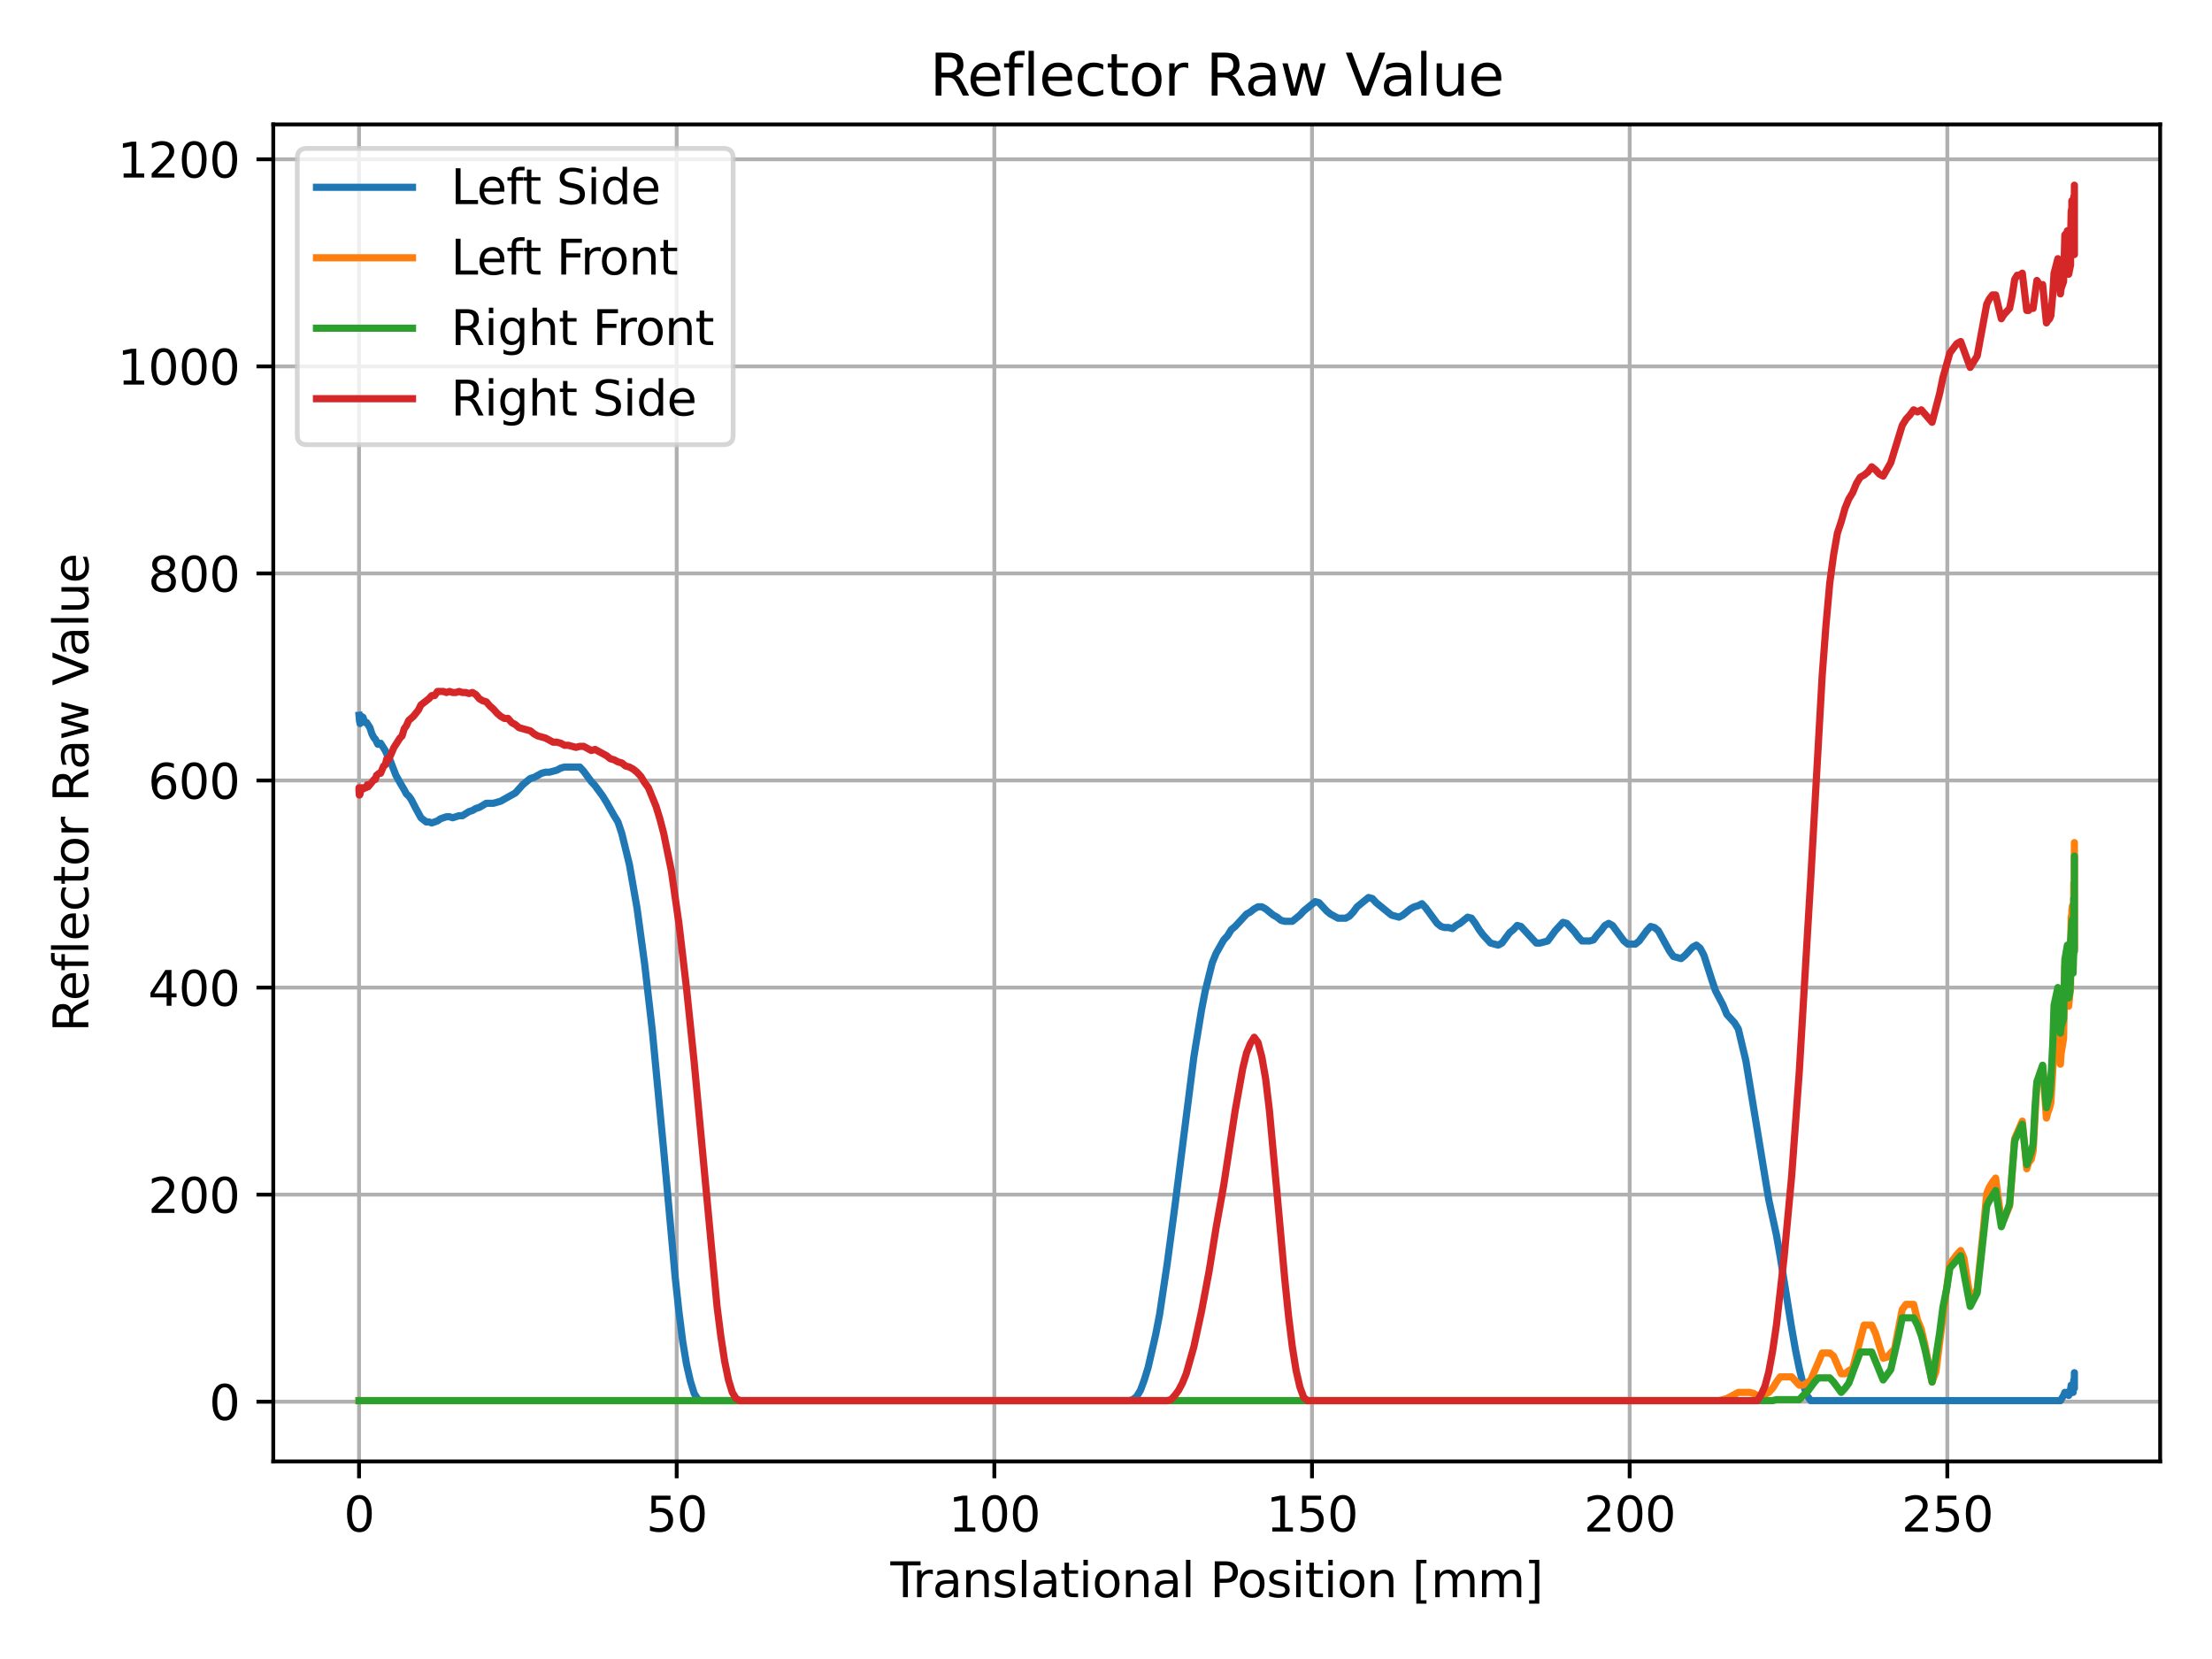 <?xml version="1.0" encoding="utf-8" standalone="no"?>
<!DOCTYPE svg PUBLIC "-//W3C//DTD SVG 1.1//EN"
  "http://www.w3.org/Graphics/SVG/1.1/DTD/svg11.dtd">
<svg xmlns:xlink="http://www.w3.org/1999/xlink" width="460.8pt" height="345.6pt" viewBox="0 0 460.8 345.6" xmlns="http://www.w3.org/2000/svg" version="1.1">
 <defs>
  <style type="text/css">*{stroke-linejoin: round; stroke-linecap: butt}</style>
 </defs>
 <g id="figure_1">
  <g id="patch_1">
   <path d="M 0 345.6 
L 460.8 345.6 
L 460.8 0 
L 0 0 
z
" style="fill: #ffffff"/>
  </g>
  <g id="axes_1">
   <g id="patch_2">
    <path d="M 56.928 304.444 
L 450 304.444 
L 450 25.918 
L 56.928 25.918 
z
" style="fill: #ffffff"/>
   </g>
   <g id="matplotlib.axis_1">
    <g id="xtick_1">
     <g id="line2d_1">
      <path d="M 74.795 304.444 
L 74.795 25.918 
" clip-path="url(#pb7057678b3)" style="fill: none; stroke: #b0b0b0; stroke-width: 0.8; stroke-linecap: square"/>
     </g>
     <g id="line2d_2">
      <defs>
       <path id="m4208f9efbf" d="M 0 0 
L 0 3.5 
" style="stroke: #000000; stroke-width: 0.8"/>
      </defs>
      <g>
       <use xlink:href="#m4208f9efbf" x="74.795" y="304.444" style="stroke: #000000; stroke-width: 0.8"/>
      </g>
     </g>
     <g id="text_1">
      <!-- 0 -->
      <g transform="translate(71.614 319.042)scale(0.1 -0.1)">
       <defs>
        <path id="DejaVuSans-30" d="M 2034 4250 
Q 1547 4250 1301 3770 
Q 1056 3291 1056 2328 
Q 1056 1369 1301 889 
Q 1547 409 2034 409 
Q 2525 409 2770 889 
Q 3016 1369 3016 2328 
Q 3016 3291 2770 3770 
Q 2525 4250 2034 4250 
z
M 2034 4750 
Q 2819 4750 3233 4129 
Q 3647 3509 3647 2328 
Q 3647 1150 3233 529 
Q 2819 -91 2034 -91 
Q 1250 -91 836 529 
Q 422 1150 422 2328 
Q 422 3509 836 4129 
Q 1250 4750 2034 4750 
z
" transform="scale(0.016)"/>
       </defs>
       <use xlink:href="#DejaVuSans-30"/>
      </g>
     </g>
    </g>
    <g id="xtick_2">
     <g id="line2d_3">
      <path d="M 140.969 304.444 
L 140.969 25.918 
" clip-path="url(#pb7057678b3)" style="fill: none; stroke: #b0b0b0; stroke-width: 0.8; stroke-linecap: square"/>
     </g>
     <g id="line2d_4">
      <g>
       <use xlink:href="#m4208f9efbf" x="140.969" y="304.444" style="stroke: #000000; stroke-width: 0.8"/>
      </g>
     </g>
     <g id="text_2">
      <!-- 50 -->
      <g transform="translate(134.606 319.042)scale(0.1 -0.1)">
       <defs>
        <path id="DejaVuSans-35" d="M 691 4666 
L 3169 4666 
L 3169 4134 
L 1269 4134 
L 1269 2991 
Q 1406 3038 1543 3061 
Q 1681 3084 1819 3084 
Q 2600 3084 3056 2656 
Q 3513 2228 3513 1497 
Q 3513 744 3044 326 
Q 2575 -91 1722 -91 
Q 1428 -91 1123 -41 
Q 819 9 494 109 
L 494 744 
Q 775 591 1075 516 
Q 1375 441 1709 441 
Q 2250 441 2565 725 
Q 2881 1009 2881 1497 
Q 2881 1984 2565 2268 
Q 2250 2553 1709 2553 
Q 1456 2553 1204 2497 
Q 953 2441 691 2322 
L 691 4666 
z
" transform="scale(0.016)"/>
       </defs>
       <use xlink:href="#DejaVuSans-35"/>
       <use xlink:href="#DejaVuSans-30" x="63.623"/>
      </g>
     </g>
    </g>
    <g id="xtick_3">
     <g id="line2d_5">
      <path d="M 207.142 304.444 
L 207.142 25.918 
" clip-path="url(#pb7057678b3)" style="fill: none; stroke: #b0b0b0; stroke-width: 0.8; stroke-linecap: square"/>
     </g>
     <g id="line2d_6">
      <g>
       <use xlink:href="#m4208f9efbf" x="207.142" y="304.444" style="stroke: #000000; stroke-width: 0.8"/>
      </g>
     </g>
     <g id="text_3">
      <!-- 100 -->
      <g transform="translate(197.599 319.042)scale(0.1 -0.1)">
       <defs>
        <path id="DejaVuSans-31" d="M 794 531 
L 1825 531 
L 1825 4091 
L 703 3866 
L 703 4441 
L 1819 4666 
L 2450 4666 
L 2450 531 
L 3481 531 
L 3481 0 
L 794 0 
L 794 531 
z
" transform="scale(0.016)"/>
       </defs>
       <use xlink:href="#DejaVuSans-31"/>
       <use xlink:href="#DejaVuSans-30" x="63.623"/>
       <use xlink:href="#DejaVuSans-30" x="127.246"/>
      </g>
     </g>
    </g>
    <g id="xtick_4">
     <g id="line2d_7">
      <path d="M 273.316 304.444 
L 273.316 25.918 
" clip-path="url(#pb7057678b3)" style="fill: none; stroke: #b0b0b0; stroke-width: 0.8; stroke-linecap: square"/>
     </g>
     <g id="line2d_8">
      <g>
       <use xlink:href="#m4208f9efbf" x="273.316" y="304.444" style="stroke: #000000; stroke-width: 0.8"/>
      </g>
     </g>
     <g id="text_4">
      <!-- 150 -->
      <g transform="translate(263.772 319.042)scale(0.1 -0.1)">
       <use xlink:href="#DejaVuSans-31"/>
       <use xlink:href="#DejaVuSans-35" x="63.623"/>
       <use xlink:href="#DejaVuSans-30" x="127.246"/>
      </g>
     </g>
    </g>
    <g id="xtick_5">
     <g id="line2d_9">
      <path d="M 339.49 304.444 
L 339.49 25.918 
" clip-path="url(#pb7057678b3)" style="fill: none; stroke: #b0b0b0; stroke-width: 0.8; stroke-linecap: square"/>
     </g>
     <g id="line2d_10">
      <g>
       <use xlink:href="#m4208f9efbf" x="339.49" y="304.444" style="stroke: #000000; stroke-width: 0.8"/>
      </g>
     </g>
     <g id="text_5">
      <!-- 200 -->
      <g transform="translate(329.946 319.042)scale(0.1 -0.1)">
       <defs>
        <path id="DejaVuSans-32" d="M 1228 531 
L 3431 531 
L 3431 0 
L 469 0 
L 469 531 
Q 828 903 1448 1529 
Q 2069 2156 2228 2338 
Q 2531 2678 2651 2914 
Q 2772 3150 2772 3378 
Q 2772 3750 2511 3984 
Q 2250 4219 1831 4219 
Q 1534 4219 1204 4116 
Q 875 4013 500 3803 
L 500 4441 
Q 881 4594 1212 4672 
Q 1544 4750 1819 4750 
Q 2544 4750 2975 4387 
Q 3406 4025 3406 3419 
Q 3406 3131 3298 2873 
Q 3191 2616 2906 2266 
Q 2828 2175 2409 1742 
Q 1991 1309 1228 531 
z
" transform="scale(0.016)"/>
       </defs>
       <use xlink:href="#DejaVuSans-32"/>
       <use xlink:href="#DejaVuSans-30" x="63.623"/>
       <use xlink:href="#DejaVuSans-30" x="127.246"/>
      </g>
     </g>
    </g>
    <g id="xtick_6">
     <g id="line2d_11">
      <path d="M 405.664 304.444 
L 405.664 25.918 
" clip-path="url(#pb7057678b3)" style="fill: none; stroke: #b0b0b0; stroke-width: 0.8; stroke-linecap: square"/>
     </g>
     <g id="line2d_12">
      <g>
       <use xlink:href="#m4208f9efbf" x="405.664" y="304.444" style="stroke: #000000; stroke-width: 0.8"/>
      </g>
     </g>
     <g id="text_6">
      <!-- 250 -->
      <g transform="translate(396.12 319.042)scale(0.1 -0.1)">
       <use xlink:href="#DejaVuSans-32"/>
       <use xlink:href="#DejaVuSans-35" x="63.623"/>
       <use xlink:href="#DejaVuSans-30" x="127.246"/>
      </g>
     </g>
    </g>
    <g id="text_7">
     <!-- Translational Position [mm] -->
     <g transform="translate(185.487 332.72)scale(0.1 -0.1)">
      <defs>
       <path id="DejaVuSans-54" d="M -19 4666 
L 3928 4666 
L 3928 4134 
L 2272 4134 
L 2272 0 
L 1638 0 
L 1638 4134 
L -19 4134 
L -19 4666 
z
" transform="scale(0.016)"/>
       <path id="DejaVuSans-72" d="M 2631 2963 
Q 2534 3019 2420 3045 
Q 2306 3072 2169 3072 
Q 1681 3072 1420 2755 
Q 1159 2438 1159 1844 
L 1159 0 
L 581 0 
L 581 3500 
L 1159 3500 
L 1159 2956 
Q 1341 3275 1631 3429 
Q 1922 3584 2338 3584 
Q 2397 3584 2469 3576 
Q 2541 3569 2628 3553 
L 2631 2963 
z
" transform="scale(0.016)"/>
       <path id="DejaVuSans-61" d="M 2194 1759 
Q 1497 1759 1228 1600 
Q 959 1441 959 1056 
Q 959 750 1161 570 
Q 1363 391 1709 391 
Q 2188 391 2477 730 
Q 2766 1069 2766 1631 
L 2766 1759 
L 2194 1759 
z
M 3341 1997 
L 3341 0 
L 2766 0 
L 2766 531 
Q 2569 213 2275 61 
Q 1981 -91 1556 -91 
Q 1019 -91 701 211 
Q 384 513 384 1019 
Q 384 1609 779 1909 
Q 1175 2209 1959 2209 
L 2766 2209 
L 2766 2266 
Q 2766 2663 2505 2880 
Q 2244 3097 1772 3097 
Q 1472 3097 1187 3025 
Q 903 2953 641 2809 
L 641 3341 
Q 956 3463 1253 3523 
Q 1550 3584 1831 3584 
Q 2591 3584 2966 3190 
Q 3341 2797 3341 1997 
z
" transform="scale(0.016)"/>
       <path id="DejaVuSans-6e" d="M 3513 2113 
L 3513 0 
L 2938 0 
L 2938 2094 
Q 2938 2591 2744 2837 
Q 2550 3084 2163 3084 
Q 1697 3084 1428 2787 
Q 1159 2491 1159 1978 
L 1159 0 
L 581 0 
L 581 3500 
L 1159 3500 
L 1159 2956 
Q 1366 3272 1645 3428 
Q 1925 3584 2291 3584 
Q 2894 3584 3203 3211 
Q 3513 2838 3513 2113 
z
" transform="scale(0.016)"/>
       <path id="DejaVuSans-73" d="M 2834 3397 
L 2834 2853 
Q 2591 2978 2328 3040 
Q 2066 3103 1784 3103 
Q 1356 3103 1142 2972 
Q 928 2841 928 2578 
Q 928 2378 1081 2264 
Q 1234 2150 1697 2047 
L 1894 2003 
Q 2506 1872 2764 1633 
Q 3022 1394 3022 966 
Q 3022 478 2636 193 
Q 2250 -91 1575 -91 
Q 1294 -91 989 -36 
Q 684 19 347 128 
L 347 722 
Q 666 556 975 473 
Q 1284 391 1588 391 
Q 1994 391 2212 530 
Q 2431 669 2431 922 
Q 2431 1156 2273 1281 
Q 2116 1406 1581 1522 
L 1381 1569 
Q 847 1681 609 1914 
Q 372 2147 372 2553 
Q 372 3047 722 3315 
Q 1072 3584 1716 3584 
Q 2034 3584 2315 3537 
Q 2597 3491 2834 3397 
z
" transform="scale(0.016)"/>
       <path id="DejaVuSans-6c" d="M 603 4863 
L 1178 4863 
L 1178 0 
L 603 0 
L 603 4863 
z
" transform="scale(0.016)"/>
       <path id="DejaVuSans-74" d="M 1172 4494 
L 1172 3500 
L 2356 3500 
L 2356 3053 
L 1172 3053 
L 1172 1153 
Q 1172 725 1289 603 
Q 1406 481 1766 481 
L 2356 481 
L 2356 0 
L 1766 0 
Q 1100 0 847 248 
Q 594 497 594 1153 
L 594 3053 
L 172 3053 
L 172 3500 
L 594 3500 
L 594 4494 
L 1172 4494 
z
" transform="scale(0.016)"/>
       <path id="DejaVuSans-69" d="M 603 3500 
L 1178 3500 
L 1178 0 
L 603 0 
L 603 3500 
z
M 603 4863 
L 1178 4863 
L 1178 4134 
L 603 4134 
L 603 4863 
z
" transform="scale(0.016)"/>
       <path id="DejaVuSans-6f" d="M 1959 3097 
Q 1497 3097 1228 2736 
Q 959 2375 959 1747 
Q 959 1119 1226 758 
Q 1494 397 1959 397 
Q 2419 397 2687 759 
Q 2956 1122 2956 1747 
Q 2956 2369 2687 2733 
Q 2419 3097 1959 3097 
z
M 1959 3584 
Q 2709 3584 3137 3096 
Q 3566 2609 3566 1747 
Q 3566 888 3137 398 
Q 2709 -91 1959 -91 
Q 1206 -91 779 398 
Q 353 888 353 1747 
Q 353 2609 779 3096 
Q 1206 3584 1959 3584 
z
" transform="scale(0.016)"/>
       <path id="DejaVuSans-20" transform="scale(0.016)"/>
       <path id="DejaVuSans-50" d="M 1259 4147 
L 1259 2394 
L 2053 2394 
Q 2494 2394 2734 2622 
Q 2975 2850 2975 3272 
Q 2975 3691 2734 3919 
Q 2494 4147 2053 4147 
L 1259 4147 
z
M 628 4666 
L 2053 4666 
Q 2838 4666 3239 4311 
Q 3641 3956 3641 3272 
Q 3641 2581 3239 2228 
Q 2838 1875 2053 1875 
L 1259 1875 
L 1259 0 
L 628 0 
L 628 4666 
z
" transform="scale(0.016)"/>
       <path id="DejaVuSans-5b" d="M 550 4863 
L 1875 4863 
L 1875 4416 
L 1125 4416 
L 1125 -397 
L 1875 -397 
L 1875 -844 
L 550 -844 
L 550 4863 
z
" transform="scale(0.016)"/>
       <path id="DejaVuSans-6d" d="M 3328 2828 
Q 3544 3216 3844 3400 
Q 4144 3584 4550 3584 
Q 5097 3584 5394 3201 
Q 5691 2819 5691 2113 
L 5691 0 
L 5113 0 
L 5113 2094 
Q 5113 2597 4934 2840 
Q 4756 3084 4391 3084 
Q 3944 3084 3684 2787 
Q 3425 2491 3425 1978 
L 3425 0 
L 2847 0 
L 2847 2094 
Q 2847 2600 2669 2842 
Q 2491 3084 2119 3084 
Q 1678 3084 1418 2786 
Q 1159 2488 1159 1978 
L 1159 0 
L 581 0 
L 581 3500 
L 1159 3500 
L 1159 2956 
Q 1356 3278 1631 3431 
Q 1906 3584 2284 3584 
Q 2666 3584 2933 3390 
Q 3200 3197 3328 2828 
z
" transform="scale(0.016)"/>
       <path id="DejaVuSans-5d" d="M 1947 4863 
L 1947 -844 
L 622 -844 
L 622 -397 
L 1369 -397 
L 1369 4416 
L 622 4416 
L 622 4863 
L 1947 4863 
z
" transform="scale(0.016)"/>
      </defs>
      <use xlink:href="#DejaVuSans-54"/>
      <use xlink:href="#DejaVuSans-72" x="46.334"/>
      <use xlink:href="#DejaVuSans-61" x="87.447"/>
      <use xlink:href="#DejaVuSans-6e" x="148.727"/>
      <use xlink:href="#DejaVuSans-73" x="212.105"/>
      <use xlink:href="#DejaVuSans-6c" x="264.205"/>
      <use xlink:href="#DejaVuSans-61" x="291.988"/>
      <use xlink:href="#DejaVuSans-74" x="353.268"/>
      <use xlink:href="#DejaVuSans-69" x="392.477"/>
      <use xlink:href="#DejaVuSans-6f" x="420.26"/>
      <use xlink:href="#DejaVuSans-6e" x="481.441"/>
      <use xlink:href="#DejaVuSans-61" x="544.82"/>
      <use xlink:href="#DejaVuSans-6c" x="606.1"/>
      <use xlink:href="#DejaVuSans-20" x="633.883"/>
      <use xlink:href="#DejaVuSans-50" x="665.67"/>
      <use xlink:href="#DejaVuSans-6f" x="722.348"/>
      <use xlink:href="#DejaVuSans-73" x="783.529"/>
      <use xlink:href="#DejaVuSans-69" x="835.629"/>
      <use xlink:href="#DejaVuSans-74" x="863.412"/>
      <use xlink:href="#DejaVuSans-69" x="902.621"/>
      <use xlink:href="#DejaVuSans-6f" x="930.404"/>
      <use xlink:href="#DejaVuSans-6e" x="991.586"/>
      <use xlink:href="#DejaVuSans-20" x="1054.965"/>
      <use xlink:href="#DejaVuSans-5b" x="1086.752"/>
      <use xlink:href="#DejaVuSans-6d" x="1125.766"/>
      <use xlink:href="#DejaVuSans-6d" x="1223.178"/>
      <use xlink:href="#DejaVuSans-5d" x="1320.59"/>
     </g>
    </g>
   </g>
   <g id="matplotlib.axis_2">
    <g id="ytick_1">
     <g id="line2d_13">
      <path d="M 56.928 291.999 
L 450 291.999 
" clip-path="url(#pb7057678b3)" style="fill: none; stroke: #b0b0b0; stroke-width: 0.8; stroke-linecap: square"/>
     </g>
     <g id="line2d_14">
      <defs>
       <path id="me380f95d16" d="M 0 0 
L -3.5 0 
" style="stroke: #000000; stroke-width: 0.8"/>
      </defs>
      <g>
       <use xlink:href="#me380f95d16" x="56.928" y="291.999" style="stroke: #000000; stroke-width: 0.8"/>
      </g>
     </g>
     <g id="text_8">
      <!-- 0 -->
      <g transform="translate(43.566 295.798)scale(0.1 -0.1)">
       <use xlink:href="#DejaVuSans-30"/>
      </g>
     </g>
    </g>
    <g id="ytick_2">
     <g id="line2d_15">
      <path d="M 56.928 248.864 
L 450 248.864 
" clip-path="url(#pb7057678b3)" style="fill: none; stroke: #b0b0b0; stroke-width: 0.8; stroke-linecap: square"/>
     </g>
     <g id="line2d_16">
      <g>
       <use xlink:href="#me380f95d16" x="56.928" y="248.864" style="stroke: #000000; stroke-width: 0.8"/>
      </g>
     </g>
     <g id="text_9">
      <!-- 200 -->
      <g transform="translate(30.841 252.663)scale(0.1 -0.1)">
       <use xlink:href="#DejaVuSans-32"/>
       <use xlink:href="#DejaVuSans-30" x="63.623"/>
       <use xlink:href="#DejaVuSans-30" x="127.246"/>
      </g>
     </g>
    </g>
    <g id="ytick_3">
     <g id="line2d_17">
      <path d="M 56.928 205.728 
L 450 205.728 
" clip-path="url(#pb7057678b3)" style="fill: none; stroke: #b0b0b0; stroke-width: 0.8; stroke-linecap: square"/>
     </g>
     <g id="line2d_18">
      <g>
       <use xlink:href="#me380f95d16" x="56.928" y="205.728" style="stroke: #000000; stroke-width: 0.8"/>
      </g>
     </g>
     <g id="text_10">
      <!-- 400 -->
      <g transform="translate(30.841 209.527)scale(0.1 -0.1)">
       <defs>
        <path id="DejaVuSans-34" d="M 2419 4116 
L 825 1625 
L 2419 1625 
L 2419 4116 
z
M 2253 4666 
L 3047 4666 
L 3047 1625 
L 3713 1625 
L 3713 1100 
L 3047 1100 
L 3047 0 
L 2419 0 
L 2419 1100 
L 313 1100 
L 313 1709 
L 2253 4666 
z
" transform="scale(0.016)"/>
       </defs>
       <use xlink:href="#DejaVuSans-34"/>
       <use xlink:href="#DejaVuSans-30" x="63.623"/>
       <use xlink:href="#DejaVuSans-30" x="127.246"/>
      </g>
     </g>
    </g>
    <g id="ytick_4">
     <g id="line2d_19">
      <path d="M 56.928 162.593 
L 450 162.593 
" clip-path="url(#pb7057678b3)" style="fill: none; stroke: #b0b0b0; stroke-width: 0.8; stroke-linecap: square"/>
     </g>
     <g id="line2d_20">
      <g>
       <use xlink:href="#me380f95d16" x="56.928" y="162.593" style="stroke: #000000; stroke-width: 0.8"/>
      </g>
     </g>
     <g id="text_11">
      <!-- 600 -->
      <g transform="translate(30.841 166.392)scale(0.1 -0.1)">
       <defs>
        <path id="DejaVuSans-36" d="M 2113 2584 
Q 1688 2584 1439 2293 
Q 1191 2003 1191 1497 
Q 1191 994 1439 701 
Q 1688 409 2113 409 
Q 2538 409 2786 701 
Q 3034 994 3034 1497 
Q 3034 2003 2786 2293 
Q 2538 2584 2113 2584 
z
M 3366 4563 
L 3366 3988 
Q 3128 4100 2886 4159 
Q 2644 4219 2406 4219 
Q 1781 4219 1451 3797 
Q 1122 3375 1075 2522 
Q 1259 2794 1537 2939 
Q 1816 3084 2150 3084 
Q 2853 3084 3261 2657 
Q 3669 2231 3669 1497 
Q 3669 778 3244 343 
Q 2819 -91 2113 -91 
Q 1303 -91 875 529 
Q 447 1150 447 2328 
Q 447 3434 972 4092 
Q 1497 4750 2381 4750 
Q 2619 4750 2861 4703 
Q 3103 4656 3366 4563 
z
" transform="scale(0.016)"/>
       </defs>
       <use xlink:href="#DejaVuSans-36"/>
       <use xlink:href="#DejaVuSans-30" x="63.623"/>
       <use xlink:href="#DejaVuSans-30" x="127.246"/>
      </g>
     </g>
    </g>
    <g id="ytick_5">
     <g id="line2d_21">
      <path d="M 56.928 119.457 
L 450 119.457 
" clip-path="url(#pb7057678b3)" style="fill: none; stroke: #b0b0b0; stroke-width: 0.8; stroke-linecap: square"/>
     </g>
     <g id="line2d_22">
      <g>
       <use xlink:href="#me380f95d16" x="56.928" y="119.457" style="stroke: #000000; stroke-width: 0.8"/>
      </g>
     </g>
     <g id="text_12">
      <!-- 800 -->
      <g transform="translate(30.841 123.257)scale(0.1 -0.1)">
       <defs>
        <path id="DejaVuSans-38" d="M 2034 2216 
Q 1584 2216 1326 1975 
Q 1069 1734 1069 1313 
Q 1069 891 1326 650 
Q 1584 409 2034 409 
Q 2484 409 2743 651 
Q 3003 894 3003 1313 
Q 3003 1734 2745 1975 
Q 2488 2216 2034 2216 
z
M 1403 2484 
Q 997 2584 770 2862 
Q 544 3141 544 3541 
Q 544 4100 942 4425 
Q 1341 4750 2034 4750 
Q 2731 4750 3128 4425 
Q 3525 4100 3525 3541 
Q 3525 3141 3298 2862 
Q 3072 2584 2669 2484 
Q 3125 2378 3379 2068 
Q 3634 1759 3634 1313 
Q 3634 634 3220 271 
Q 2806 -91 2034 -91 
Q 1263 -91 848 271 
Q 434 634 434 1313 
Q 434 1759 690 2068 
Q 947 2378 1403 2484 
z
M 1172 3481 
Q 1172 3119 1398 2916 
Q 1625 2713 2034 2713 
Q 2441 2713 2670 2916 
Q 2900 3119 2900 3481 
Q 2900 3844 2670 4047 
Q 2441 4250 2034 4250 
Q 1625 4250 1398 4047 
Q 1172 3844 1172 3481 
z
" transform="scale(0.016)"/>
       </defs>
       <use xlink:href="#DejaVuSans-38"/>
       <use xlink:href="#DejaVuSans-30" x="63.623"/>
       <use xlink:href="#DejaVuSans-30" x="127.246"/>
      </g>
     </g>
    </g>
    <g id="ytick_6">
     <g id="line2d_23">
      <path d="M 56.928 76.322 
L 450 76.322 
" clip-path="url(#pb7057678b3)" style="fill: none; stroke: #b0b0b0; stroke-width: 0.8; stroke-linecap: square"/>
     </g>
     <g id="line2d_24">
      <g>
       <use xlink:href="#me380f95d16" x="56.928" y="76.322" style="stroke: #000000; stroke-width: 0.8"/>
      </g>
     </g>
     <g id="text_13">
      <!-- 1000 -->
      <g transform="translate(24.478 80.121)scale(0.1 -0.1)">
       <use xlink:href="#DejaVuSans-31"/>
       <use xlink:href="#DejaVuSans-30" x="63.623"/>
       <use xlink:href="#DejaVuSans-30" x="127.246"/>
       <use xlink:href="#DejaVuSans-30" x="190.869"/>
      </g>
     </g>
    </g>
    <g id="ytick_7">
     <g id="line2d_25">
      <path d="M 56.928 33.186 
L 450 33.186 
" clip-path="url(#pb7057678b3)" style="fill: none; stroke: #b0b0b0; stroke-width: 0.8; stroke-linecap: square"/>
     </g>
     <g id="line2d_26">
      <g>
       <use xlink:href="#me380f95d16" x="56.928" y="33.186" style="stroke: #000000; stroke-width: 0.8"/>
      </g>
     </g>
     <g id="text_14">
      <!-- 1200 -->
      <g transform="translate(24.478 36.986)scale(0.1 -0.1)">
       <use xlink:href="#DejaVuSans-31"/>
       <use xlink:href="#DejaVuSans-32" x="63.623"/>
       <use xlink:href="#DejaVuSans-30" x="127.246"/>
       <use xlink:href="#DejaVuSans-30" x="190.869"/>
      </g>
     </g>
    </g>
    <g id="text_15">
     <!-- Reflector Raw Value -->
     <g transform="translate(18.398 214.981)rotate(-90)scale(0.1 -0.1)">
      <defs>
       <path id="DejaVuSans-52" d="M 2841 2188 
Q 3044 2119 3236 1894 
Q 3428 1669 3622 1275 
L 4263 0 
L 3584 0 
L 2988 1197 
Q 2756 1666 2539 1819 
Q 2322 1972 1947 1972 
L 1259 1972 
L 1259 0 
L 628 0 
L 628 4666 
L 2053 4666 
Q 2853 4666 3247 4331 
Q 3641 3997 3641 3322 
Q 3641 2881 3436 2590 
Q 3231 2300 2841 2188 
z
M 1259 4147 
L 1259 2491 
L 2053 2491 
Q 2509 2491 2742 2702 
Q 2975 2913 2975 3322 
Q 2975 3731 2742 3939 
Q 2509 4147 2053 4147 
L 1259 4147 
z
" transform="scale(0.016)"/>
       <path id="DejaVuSans-65" d="M 3597 1894 
L 3597 1613 
L 953 1613 
Q 991 1019 1311 708 
Q 1631 397 2203 397 
Q 2534 397 2845 478 
Q 3156 559 3463 722 
L 3463 178 
Q 3153 47 2828 -22 
Q 2503 -91 2169 -91 
Q 1331 -91 842 396 
Q 353 884 353 1716 
Q 353 2575 817 3079 
Q 1281 3584 2069 3584 
Q 2775 3584 3186 3129 
Q 3597 2675 3597 1894 
z
M 3022 2063 
Q 3016 2534 2758 2815 
Q 2500 3097 2075 3097 
Q 1594 3097 1305 2825 
Q 1016 2553 972 2059 
L 3022 2063 
z
" transform="scale(0.016)"/>
       <path id="DejaVuSans-66" d="M 2375 4863 
L 2375 4384 
L 1825 4384 
Q 1516 4384 1395 4259 
Q 1275 4134 1275 3809 
L 1275 3500 
L 2222 3500 
L 2222 3053 
L 1275 3053 
L 1275 0 
L 697 0 
L 697 3053 
L 147 3053 
L 147 3500 
L 697 3500 
L 697 3744 
Q 697 4328 969 4595 
Q 1241 4863 1831 4863 
L 2375 4863 
z
" transform="scale(0.016)"/>
       <path id="DejaVuSans-63" d="M 3122 3366 
L 3122 2828 
Q 2878 2963 2633 3030 
Q 2388 3097 2138 3097 
Q 1578 3097 1268 2742 
Q 959 2388 959 1747 
Q 959 1106 1268 751 
Q 1578 397 2138 397 
Q 2388 397 2633 464 
Q 2878 531 3122 666 
L 3122 134 
Q 2881 22 2623 -34 
Q 2366 -91 2075 -91 
Q 1284 -91 818 406 
Q 353 903 353 1747 
Q 353 2603 823 3093 
Q 1294 3584 2113 3584 
Q 2378 3584 2631 3529 
Q 2884 3475 3122 3366 
z
" transform="scale(0.016)"/>
       <path id="DejaVuSans-77" d="M 269 3500 
L 844 3500 
L 1563 769 
L 2278 3500 
L 2956 3500 
L 3675 769 
L 4391 3500 
L 4966 3500 
L 4050 0 
L 3372 0 
L 2619 2869 
L 1863 0 
L 1184 0 
L 269 3500 
z
" transform="scale(0.016)"/>
       <path id="DejaVuSans-56" d="M 1831 0 
L 50 4666 
L 709 4666 
L 2188 738 
L 3669 4666 
L 4325 4666 
L 2547 0 
L 1831 0 
z
" transform="scale(0.016)"/>
       <path id="DejaVuSans-75" d="M 544 1381 
L 544 3500 
L 1119 3500 
L 1119 1403 
Q 1119 906 1312 657 
Q 1506 409 1894 409 
Q 2359 409 2629 706 
Q 2900 1003 2900 1516 
L 2900 3500 
L 3475 3500 
L 3475 0 
L 2900 0 
L 2900 538 
Q 2691 219 2414 64 
Q 2138 -91 1772 -91 
Q 1169 -91 856 284 
Q 544 659 544 1381 
z
M 1991 3584 
L 1991 3584 
z
" transform="scale(0.016)"/>
      </defs>
      <use xlink:href="#DejaVuSans-52"/>
      <use xlink:href="#DejaVuSans-65" x="64.982"/>
      <use xlink:href="#DejaVuSans-66" x="126.506"/>
      <use xlink:href="#DejaVuSans-6c" x="161.711"/>
      <use xlink:href="#DejaVuSans-65" x="189.494"/>
      <use xlink:href="#DejaVuSans-63" x="251.018"/>
      <use xlink:href="#DejaVuSans-74" x="305.998"/>
      <use xlink:href="#DejaVuSans-6f" x="345.207"/>
      <use xlink:href="#DejaVuSans-72" x="406.389"/>
      <use xlink:href="#DejaVuSans-20" x="447.502"/>
      <use xlink:href="#DejaVuSans-52" x="479.289"/>
      <use xlink:href="#DejaVuSans-61" x="546.521"/>
      <use xlink:href="#DejaVuSans-77" x="607.801"/>
      <use xlink:href="#DejaVuSans-20" x="689.588"/>
      <use xlink:href="#DejaVuSans-56" x="721.375"/>
      <use xlink:href="#DejaVuSans-61" x="782.033"/>
      <use xlink:href="#DejaVuSans-6c" x="843.312"/>
      <use xlink:href="#DejaVuSans-75" x="871.096"/>
      <use xlink:href="#DejaVuSans-65" x="934.475"/>
     </g>
    </g>
   </g>
   <g id="line2d_27">
    <path d="M 74.795 149.005 
L 74.795 149.005 
L 74.887 150.084 
L 75.012 150.731 
L 75.219 149.436 
L 75.285 149.221 
L 75.527 149.652 
L 75.622 149.436 
L 75.837 150.084 
L 76.086 150.515 
L 76.373 150.515 
L 77.065 151.593 
L 77.476 152.887 
L 77.936 153.75 
L 78.182 153.966 
L 78.713 155.044 
L 78.996 155.044 
L 79.29 154.828 
L 80.246 156.338 
L 80.943 157.848 
L 81.309 158.495 
L 82.479 161.514 
L 83.32 163.024 
L 84.206 164.534 
L 84.668 165.397 
L 85.142 165.828 
L 85.626 166.475 
L 86.634 168.416 
L 87.687 170.357 
L 88.784 171.22 
L 89.353 171.22 
L 89.936 171.436 
L 91.14 171.004 
L 91.749 170.573 
L 93.006 170.142 
L 93.655 170.142 
L 94.303 170.357 
L 95.64 169.926 
L 96.328 169.926 
L 97.704 169.063 
L 98.419 168.847 
L 99.134 168.416 
L 99.848 168.2 
L 101.304 167.338 
L 102.787 167.338 
L 104.295 166.906 
L 107.366 165.181 
L 108.914 163.456 
L 110.476 162.161 
L 111.27 161.946 
L 112.845 161.083 
L 113.639 160.867 
L 114.433 160.867 
L 116.021 160.436 
L 116.815 160.005 
L 117.609 159.789 
L 120.786 159.789 
L 121.58 160.652 
L 123.168 162.808 
L 123.962 163.671 
L 125.55 165.828 
L 126.344 167.122 
L 127.933 169.926 
L 128.727 171.22 
L 129.521 173.592 
L 131.109 180.063 
L 132.697 189.121 
L 134.285 200.768 
L 135.873 214.571 
L 138.256 239.59 
L 140.638 265.902 
L 141.432 273.235 
L 142.226 279.49 
L 143.02 284.235 
L 143.814 287.686 
L 144.608 290.274 
L 145.402 291.568 
L 146.196 291.783 
L 235.2 291.783 
L 235.994 291.568 
L 236.788 290.921 
L 237.582 289.627 
L 238.376 287.47 
L 239.171 284.882 
L 240.759 277.98 
L 241.553 273.882 
L 243.141 263.314 
L 244.729 251.452 
L 246.317 238.943 
L 248.7 220.179 
L 250.288 210.473 
L 251.082 206.375 
L 252.538 200.552 
L 253.332 198.611 
L 254.92 195.807 
L 255.714 194.944 
L 256.508 193.65 
L 257.302 193.003 
L 259.684 190.415 
L 260.478 189.984 
L 261.273 189.337 
L 262.067 188.905 
L 262.861 188.905 
L 263.655 189.337 
L 265.243 190.631 
L 266.037 191.062 
L 266.831 191.709 
L 267.625 191.925 
L 269.213 191.925 
L 270.802 190.631 
L 271.596 189.768 
L 273.978 187.827 
L 274.772 188.043 
L 276.36 189.768 
L 277.154 190.415 
L 278.742 191.278 
L 280.331 191.278 
L 281.125 190.847 
L 281.919 189.984 
L 282.713 188.905 
L 285.095 186.964 
L 285.889 187.18 
L 286.683 188.043 
L 289.86 190.631 
L 291.448 191.062 
L 292.242 190.631 
L 293.83 189.337 
L 294.624 188.905 
L 295.418 188.69 
L 296.212 188.258 
L 297.006 189.121 
L 299.389 192.356 
L 300.183 193.003 
L 300.977 193.219 
L 301.771 193.219 
L 302.565 193.435 
L 303.359 192.788 
L 304.153 192.356 
L 305.741 191.062 
L 306.535 191.278 
L 307.329 192.356 
L 308.124 193.65 
L 308.918 194.729 
L 310.506 196.454 
L 312.094 196.885 
L 312.888 196.454 
L 314.476 194.297 
L 315.27 193.65 
L 316.064 192.788 
L 316.858 193.003 
L 320.035 196.454 
L 320.829 196.454 
L 322.417 196.023 
L 324.005 193.866 
L 325.593 192.141 
L 326.387 192.356 
L 327.976 194.082 
L 328.77 195.16 
L 329.564 196.023 
L 331.152 196.023 
L 331.946 195.807 
L 332.74 194.729 
L 333.534 193.866 
L 334.328 192.788 
L 335.122 192.356 
L 335.917 192.788 
L 338.299 196.023 
L 339.093 196.67 
L 340.681 196.67 
L 341.475 196.023 
L 343.063 193.866 
L 343.857 193.003 
L 344.651 193.219 
L 345.446 193.866 
L 347.828 198.18 
L 348.622 199.258 
L 350.21 199.689 
L 351.004 199.042 
L 352.592 197.317 
L 353.386 196.885 
L 354.18 197.533 
L 354.975 199.042 
L 356.563 204.003 
L 357.357 206.375 
L 358.945 209.395 
L 359.739 211.336 
L 361.327 213.061 
L 362.121 214.355 
L 363.709 221.041 
L 367.68 245.197 
L 368.474 249.942 
L 370.062 257.275 
L 370.856 261.804 
L 373.238 276.686 
L 374.033 281.215 
L 374.827 285.097 
L 375.621 288.333 
L 376.415 290.705 
L 377.209 291.783 
L 429.221 291.783 
L 429.883 290.705 
L 430.148 290.058 
L 430.677 290.058 
L 430.81 290.274 
L 430.942 290.705 
L 431.207 290.274 
L 431.339 289.842 
L 431.339 289.411 
L 431.471 288.548 
L 431.736 288.548 
L 431.736 289.195 
L 431.868 290.058 
L 431.868 289.842 
L 431.868 289.195 
L 432.001 288.98 
L 432.001 287.47 
L 432.001 287.47 
L 432.133 287.47 
L 432.133 289.195 
L 432.133 285.96 
L 432.133 286.823 
" clip-path="url(#pb7057678b3)" style="fill: none; stroke: #1f77b4; stroke-width: 1.5; stroke-linecap: square"/>
   </g>
   <g id="line2d_28">
    <path d="M 74.795 291.783 
L 358.151 291.783 
L 359.739 291.352 
L 362.121 290.058 
L 364.504 290.058 
L 365.298 290.274 
L 366.092 290.705 
L 366.886 290.921 
L 368.474 290.058 
L 369.268 289.195 
L 370.062 287.901 
L 370.856 286.823 
L 373.238 286.823 
L 374.827 288.548 
L 375.621 288.548 
L 376.415 288.117 
L 377.209 287.47 
L 378.797 283.803 
L 379.591 281.862 
L 381.179 281.862 
L 381.973 282.509 
L 383.562 286.176 
L 384.356 286.176 
L 385.15 285.529 
L 385.944 285.097 
L 388.326 276.039 
L 389.914 276.039 
L 390.708 277.764 
L 392.297 282.941 
L 393.091 282.725 
L 394.679 281 
L 396.267 272.804 
L 397.061 271.726 
L 398.649 271.726 
L 399.443 274.961 
L 400.237 276.902 
L 401.031 280.353 
L 402.487 287.901 
L 403.281 285.745 
L 404.737 274.314 
L 406.193 263.314 
L 407.649 261.373 
L 408.443 260.51 
L 409.105 262.02 
L 410.428 270.431 
L 411.222 270 
L 411.884 268.49 
L 413.207 255.765 
L 413.869 248.648 
L 414.399 247.354 
L 415.06 246.276 
L 415.722 245.413 
L 416.913 254.471 
L 417.443 254.04 
L 418.634 251.236 
L 419.692 237.217 
L 421.281 233.551 
L 422.207 243.472 
L 422.604 242.178 
L 423.133 241.531 
L 423.531 239.805 
L 424.325 225.571 
L 425.516 222.12 
L 426.31 232.904 
L 426.575 231.825 
L 426.972 230.747 
L 427.236 229.668 
L 428.163 213.708 
L 428.692 211.12 
L 429.221 221.688 
L 429.354 219.532 
L 429.883 216.296 
L 430.148 201.199 
L 430.413 200.121 
L 430.677 197.748 
L 430.942 209.61 
L 431.207 206.807 
L 431.339 205.728 
L 431.339 198.395 
L 431.471 191.062 
L 431.604 190.415 
L 431.604 189.552 
L 431.736 188.69 
L 431.736 195.591 
L 431.868 201.63 
L 431.868 199.258 
L 432.001 198.611 
L 432.001 183.945 
L 432.133 183.514 
L 432.133 197.748 
L 432.133 175.533 
L 432.133 179.2 
" clip-path="url(#pb7057678b3)" style="fill: none; stroke: #ff7f0e; stroke-width: 1.5; stroke-linecap: square"/>
   </g>
   <g id="line2d_29">
    <path d="M 74.795 291.783 
L 369.268 291.783 
L 370.062 291.568 
L 374.827 291.568 
L 375.621 290.705 
L 376.415 290.058 
L 378.003 287.901 
L 378.797 287.039 
L 381.179 287.039 
L 381.973 287.901 
L 383.562 290.058 
L 384.356 289.195 
L 385.15 288.117 
L 387.532 281.647 
L 389.914 281.647 
L 392.297 287.47 
L 393.885 285.313 
L 395.473 278.412 
L 396.267 274.529 
L 398.649 274.529 
L 399.443 276.039 
L 400.237 278.196 
L 401.031 281.215 
L 402.487 287.901 
L 404.075 277.549 
L 404.737 272.373 
L 405.531 268.49 
L 406.193 264.177 
L 408.443 261.589 
L 410.428 272.157 
L 411.884 269.353 
L 413.869 251.236 
L 414.399 250.158 
L 415.722 248.001 
L 416.913 255.55 
L 418.634 250.805 
L 419.692 237.649 
L 421.281 234.198 
L 422.207 242.609 
L 423.133 240.021 
L 423.531 238.296 
L 423.928 230.747 
L 424.325 225.355 
L 425.516 221.904 
L 426.31 230.747 
L 426.972 228.159 
L 427.236 224.924 
L 427.633 217.375 
L 427.898 209.395 
L 428.692 205.728 
L 429.221 215.218 
L 429.354 213.924 
L 429.883 212.199 
L 430.148 199.905 
L 430.677 196.885 
L 430.942 207.885 
L 431.207 206.591 
L 431.339 203.14 
L 431.339 196.238 
L 431.604 192.141 
L 431.736 191.494 
L 431.736 197.317 
L 431.868 202.709 
L 431.868 202.062 
L 432.001 197.317 
L 432.001 187.18 
L 432.133 186.749 
L 432.133 198.18 
L 432.133 178.337 
L 432.133 181.572 
" clip-path="url(#pb7057678b3)" style="fill: none; stroke: #2ca02c; stroke-width: 1.5; stroke-linecap: square"/>
   </g>
   <g id="line2d_30">
    <path d="M 74.795 164.318 
L 74.796 164.103 
L 74.848 165.612 
L 74.887 165.397 
L 74.911 165.612 
L 74.94 165.181 
L 74.974 165.397 
L 75.012 165.397 
L 75.158 164.534 
L 75.219 164.534 
L 75.439 164.103 
L 75.527 164.318 
L 75.622 164.103 
L 75.725 164.318 
L 75.957 164.103 
L 76.224 164.103 
L 76.373 163.887 
L 76.53 163.456 
L 76.697 163.887 
L 77.936 162.377 
L 78.182 162.377 
L 78.441 161.514 
L 78.996 161.083 
L 79.29 161.083 
L 79.916 159.573 
L 80.246 159.358 
L 80.588 158.064 
L 80.943 158.279 
L 82.077 155.691 
L 83.32 153.75 
L 83.756 153.319 
L 84.206 151.809 
L 84.668 151.162 
L 85.142 150.084 
L 86.124 149.221 
L 87.155 147.927 
L 87.687 146.848 
L 89.353 145.554 
L 89.936 144.907 
L 90.531 144.907 
L 91.14 144.045 
L 92.371 144.045 
L 93.006 144.26 
L 93.655 144.045 
L 94.303 144.26 
L 94.965 144.26 
L 95.64 144.045 
L 96.328 144.26 
L 97.016 144.26 
L 97.704 144.476 
L 98.419 144.26 
L 99.134 144.692 
L 99.848 145.554 
L 100.576 145.986 
L 101.304 146.201 
L 102.045 147.064 
L 102.787 147.711 
L 103.541 148.574 
L 104.295 149.221 
L 105.05 149.652 
L 105.817 149.652 
L 106.585 150.515 
L 107.366 150.946 
L 108.133 151.593 
L 110.476 152.24 
L 111.27 152.887 
L 112.064 153.319 
L 113.639 153.75 
L 115.227 154.613 
L 116.021 154.613 
L 116.815 154.828 
L 117.609 155.26 
L 118.404 155.26 
L 119.992 155.691 
L 120.786 155.475 
L 121.58 155.475 
L 123.168 156.338 
L 123.962 156.122 
L 126.344 157.417 
L 127.138 158.064 
L 127.933 158.279 
L 128.727 158.711 
L 129.521 158.926 
L 130.315 159.573 
L 131.109 159.789 
L 131.903 160.22 
L 132.697 160.867 
L 133.491 161.73 
L 134.285 163.024 
L 135.079 164.103 
L 136.667 167.985 
L 137.462 170.573 
L 138.256 173.592 
L 139.844 181.357 
L 141.432 192.356 
L 143.02 205.944 
L 144.608 221.257 
L 149.373 272.157 
L 150.167 278.412 
L 150.961 283.588 
L 151.755 287.47 
L 152.549 290.058 
L 153.343 291.352 
L 154.137 291.783 
L 243.141 291.783 
L 243.935 291.568 
L 244.729 290.705 
L 245.523 289.627 
L 246.317 288.117 
L 247.111 286.176 
L 248.7 280.568 
L 250.288 273.235 
L 251.876 264.824 
L 253.332 255.765 
L 254.92 246.923 
L 257.302 231.394 
L 258.89 222.551 
L 259.684 219.316 
L 260.478 217.375 
L 261.273 216.081 
L 262.067 217.159 
L 262.861 220.179 
L 263.655 224.708 
L 264.449 231.394 
L 266.037 248.648 
L 267.625 266.334 
L 268.419 274.098 
L 269.213 280.568 
L 270.007 285.529 
L 270.802 288.98 
L 271.596 291.136 
L 272.39 291.783 
L 366.092 291.783 
L 366.886 290.489 
L 367.68 288.764 
L 368.474 285.745 
L 369.268 281.431 
L 370.062 276.039 
L 371.65 262.02 
L 373.238 244.982 
L 374.827 223.198 
L 377.209 183.082 
L 379.591 140.809 
L 380.385 130.241 
L 381.179 121.398 
L 381.973 115.575 
L 382.768 111.046 
L 383.562 108.673 
L 384.356 105.87 
L 385.15 103.929 
L 385.944 102.635 
L 386.738 100.693 
L 387.532 99.399 
L 388.326 98.968 
L 389.12 98.321 
L 389.914 97.243 
L 390.708 97.89 
L 391.502 98.752 
L 392.297 99.184 
L 393.885 96.38 
L 396.267 88.616 
L 397.061 87.321 
L 397.855 86.459 
L 398.649 85.38 
L 399.443 85.812 
L 400.237 85.38 
L 402.487 87.968 
L 404.075 81.93 
L 404.737 78.694 
L 406.193 73.518 
L 407.649 71.577 
L 408.443 71.146 
L 410.428 76.538 
L 411.884 74.165 
L 413.869 63.381 
L 414.399 62.303 
L 415.06 61.44 
L 415.722 61.44 
L 416.913 66.401 
L 417.443 65.538 
L 418.634 64.244 
L 419.163 61.656 
L 419.692 58.205 
L 420.222 57.342 
L 420.751 57.342 
L 421.281 56.911 
L 422.207 64.675 
L 422.604 64.675 
L 423.133 64.028 
L 423.531 64.244 
L 424.325 58.421 
L 424.722 59.068 
L 425.119 59.499 
L 425.516 59.283 
L 426.31 67.263 
L 426.575 66.832 
L 426.972 66.401 
L 427.236 65.754 
L 427.633 61.224 
L 427.898 56.911 
L 428.692 53.891 
L 429.221 61.224 
L 429.354 60.146 
L 429.883 58.636 
L 430.148 48.931 
L 430.545 48.5 
L 430.677 48.068 
L 430.942 57.127 
L 431.339 55.186 
L 431.339 50.009 
L 431.471 43.97 
L 431.604 43.323 
L 431.604 41.814 
L 431.736 41.814 
L 431.736 46.127 
L 431.868 50.656 
L 431.868 50.009 
L 432.001 50.656 
L 432.001 40.951 
L 432.001 41.598 
L 432.133 41.598 
L 432.133 53.029 
L 432.133 38.578 
L 432.133 41.814 
" clip-path="url(#pb7057678b3)" style="fill: none; stroke: #d62728; stroke-width: 1.5; stroke-linecap: square"/>
   </g>
   <g id="patch_3">
    <path d="M 56.928 304.444 
L 56.928 25.918 
" style="fill: none; stroke: #000000; stroke-width: 0.8; stroke-linejoin: miter; stroke-linecap: square"/>
   </g>
   <g id="patch_4">
    <path d="M 450 304.444 
L 450 25.918 
" style="fill: none; stroke: #000000; stroke-width: 0.8; stroke-linejoin: miter; stroke-linecap: square"/>
   </g>
   <g id="patch_5">
    <path d="M 56.928 304.444 
L 450 304.444 
" style="fill: none; stroke: #000000; stroke-width: 0.8; stroke-linejoin: miter; stroke-linecap: square"/>
   </g>
   <g id="patch_6">
    <path d="M 56.928 25.918 
L 450 25.918 
" style="fill: none; stroke: #000000; stroke-width: 0.8; stroke-linejoin: miter; stroke-linecap: square"/>
   </g>
   <g id="text_16">
    <!-- Reflector Raw Value -->
    <g transform="translate(193.704 19.918)scale(0.12 -0.12)">
     <use xlink:href="#DejaVuSans-52"/>
     <use xlink:href="#DejaVuSans-65" x="64.982"/>
     <use xlink:href="#DejaVuSans-66" x="126.506"/>
     <use xlink:href="#DejaVuSans-6c" x="161.711"/>
     <use xlink:href="#DejaVuSans-65" x="189.494"/>
     <use xlink:href="#DejaVuSans-63" x="251.018"/>
     <use xlink:href="#DejaVuSans-74" x="305.998"/>
     <use xlink:href="#DejaVuSans-6f" x="345.207"/>
     <use xlink:href="#DejaVuSans-72" x="406.389"/>
     <use xlink:href="#DejaVuSans-20" x="447.502"/>
     <use xlink:href="#DejaVuSans-52" x="479.289"/>
     <use xlink:href="#DejaVuSans-61" x="546.521"/>
     <use xlink:href="#DejaVuSans-77" x="607.801"/>
     <use xlink:href="#DejaVuSans-20" x="689.588"/>
     <use xlink:href="#DejaVuSans-56" x="721.375"/>
     <use xlink:href="#DejaVuSans-61" x="782.033"/>
     <use xlink:href="#DejaVuSans-6c" x="843.312"/>
     <use xlink:href="#DejaVuSans-75" x="871.096"/>
     <use xlink:href="#DejaVuSans-65" x="934.475"/>
    </g>
   </g>
   <g id="legend_1">
    <g id="patch_7">
     <path d="M 63.928 92.631 
L 150.728 92.631 
Q 152.728 92.631 152.728 90.631 
L 152.728 32.918 
Q 152.728 30.918 150.728 30.918 
L 63.928 30.918 
Q 61.928 30.918 61.928 32.918 
L 61.928 90.631 
Q 61.928 92.631 63.928 92.631 
z
" style="fill: #ffffff; opacity: 0.8; stroke: #cccccc; stroke-linejoin: miter"/>
    </g>
    <g id="line2d_31">
     <path d="M 65.928 39.017 
L 75.928 39.017 
L 85.928 39.017 
" style="fill: none; stroke: #1f77b4; stroke-width: 1.5; stroke-linecap: square"/>
    </g>
    <g id="text_17">
     <!-- Left Side -->
     <g transform="translate(93.928 42.517)scale(0.1 -0.1)">
      <defs>
       <path id="DejaVuSans-4c" d="M 628 4666 
L 1259 4666 
L 1259 531 
L 3531 531 
L 3531 0 
L 628 0 
L 628 4666 
z
" transform="scale(0.016)"/>
       <path id="DejaVuSans-53" d="M 3425 4513 
L 3425 3897 
Q 3066 4069 2747 4153 
Q 2428 4238 2131 4238 
Q 1616 4238 1336 4038 
Q 1056 3838 1056 3469 
Q 1056 3159 1242 3001 
Q 1428 2844 1947 2747 
L 2328 2669 
Q 3034 2534 3370 2195 
Q 3706 1856 3706 1288 
Q 3706 609 3251 259 
Q 2797 -91 1919 -91 
Q 1588 -91 1214 -16 
Q 841 59 441 206 
L 441 856 
Q 825 641 1194 531 
Q 1563 422 1919 422 
Q 2459 422 2753 634 
Q 3047 847 3047 1241 
Q 3047 1584 2836 1778 
Q 2625 1972 2144 2069 
L 1759 2144 
Q 1053 2284 737 2584 
Q 422 2884 422 3419 
Q 422 4038 858 4394 
Q 1294 4750 2059 4750 
Q 2388 4750 2728 4690 
Q 3069 4631 3425 4513 
z
" transform="scale(0.016)"/>
       <path id="DejaVuSans-64" d="M 2906 2969 
L 2906 4863 
L 3481 4863 
L 3481 0 
L 2906 0 
L 2906 525 
Q 2725 213 2448 61 
Q 2172 -91 1784 -91 
Q 1150 -91 751 415 
Q 353 922 353 1747 
Q 353 2572 751 3078 
Q 1150 3584 1784 3584 
Q 2172 3584 2448 3432 
Q 2725 3281 2906 2969 
z
M 947 1747 
Q 947 1113 1208 752 
Q 1469 391 1925 391 
Q 2381 391 2643 752 
Q 2906 1113 2906 1747 
Q 2906 2381 2643 2742 
Q 2381 3103 1925 3103 
Q 1469 3103 1208 2742 
Q 947 2381 947 1747 
z
" transform="scale(0.016)"/>
      </defs>
      <use xlink:href="#DejaVuSans-4c"/>
      <use xlink:href="#DejaVuSans-65" x="53.963"/>
      <use xlink:href="#DejaVuSans-66" x="115.486"/>
      <use xlink:href="#DejaVuSans-74" x="148.941"/>
      <use xlink:href="#DejaVuSans-20" x="188.15"/>
      <use xlink:href="#DejaVuSans-53" x="219.938"/>
      <use xlink:href="#DejaVuSans-69" x="283.414"/>
      <use xlink:href="#DejaVuSans-64" x="311.197"/>
      <use xlink:href="#DejaVuSans-65" x="374.674"/>
     </g>
    </g>
    <g id="line2d_32">
     <path d="M 65.928 53.695 
L 75.928 53.695 
L 85.928 53.695 
" style="fill: none; stroke: #ff7f0e; stroke-width: 1.5; stroke-linecap: square"/>
    </g>
    <g id="text_18">
     <!-- Left Front -->
     <g transform="translate(93.928 57.195)scale(0.1 -0.1)">
      <defs>
       <path id="DejaVuSans-46" d="M 628 4666 
L 3309 4666 
L 3309 4134 
L 1259 4134 
L 1259 2759 
L 3109 2759 
L 3109 2228 
L 1259 2228 
L 1259 0 
L 628 0 
L 628 4666 
z
" transform="scale(0.016)"/>
      </defs>
      <use xlink:href="#DejaVuSans-4c"/>
      <use xlink:href="#DejaVuSans-65" x="53.963"/>
      <use xlink:href="#DejaVuSans-66" x="115.486"/>
      <use xlink:href="#DejaVuSans-74" x="148.941"/>
      <use xlink:href="#DejaVuSans-20" x="188.15"/>
      <use xlink:href="#DejaVuSans-46" x="219.938"/>
      <use xlink:href="#DejaVuSans-72" x="270.207"/>
      <use xlink:href="#DejaVuSans-6f" x="309.07"/>
      <use xlink:href="#DejaVuSans-6e" x="370.252"/>
      <use xlink:href="#DejaVuSans-74" x="433.631"/>
     </g>
    </g>
    <g id="line2d_33">
     <path d="M 65.928 68.373 
L 75.928 68.373 
L 85.928 68.373 
" style="fill: none; stroke: #2ca02c; stroke-width: 1.5; stroke-linecap: square"/>
    </g>
    <g id="text_19">
     <!-- Right Front -->
     <g transform="translate(93.928 71.873)scale(0.1 -0.1)">
      <defs>
       <path id="DejaVuSans-67" d="M 2906 1791 
Q 2906 2416 2648 2759 
Q 2391 3103 1925 3103 
Q 1463 3103 1205 2759 
Q 947 2416 947 1791 
Q 947 1169 1205 825 
Q 1463 481 1925 481 
Q 2391 481 2648 825 
Q 2906 1169 2906 1791 
z
M 3481 434 
Q 3481 -459 3084 -895 
Q 2688 -1331 1869 -1331 
Q 1566 -1331 1297 -1286 
Q 1028 -1241 775 -1147 
L 775 -588 
Q 1028 -725 1275 -790 
Q 1522 -856 1778 -856 
Q 2344 -856 2625 -561 
Q 2906 -266 2906 331 
L 2906 616 
Q 2728 306 2450 153 
Q 2172 0 1784 0 
Q 1141 0 747 490 
Q 353 981 353 1791 
Q 353 2603 747 3093 
Q 1141 3584 1784 3584 
Q 2172 3584 2450 3431 
Q 2728 3278 2906 2969 
L 2906 3500 
L 3481 3500 
L 3481 434 
z
" transform="scale(0.016)"/>
       <path id="DejaVuSans-68" d="M 3513 2113 
L 3513 0 
L 2938 0 
L 2938 2094 
Q 2938 2591 2744 2837 
Q 2550 3084 2163 3084 
Q 1697 3084 1428 2787 
Q 1159 2491 1159 1978 
L 1159 0 
L 581 0 
L 581 4863 
L 1159 4863 
L 1159 2956 
Q 1366 3272 1645 3428 
Q 1925 3584 2291 3584 
Q 2894 3584 3203 3211 
Q 3513 2838 3513 2113 
z
" transform="scale(0.016)"/>
      </defs>
      <use xlink:href="#DejaVuSans-52"/>
      <use xlink:href="#DejaVuSans-69" x="69.482"/>
      <use xlink:href="#DejaVuSans-67" x="97.266"/>
      <use xlink:href="#DejaVuSans-68" x="160.742"/>
      <use xlink:href="#DejaVuSans-74" x="224.121"/>
      <use xlink:href="#DejaVuSans-20" x="263.33"/>
      <use xlink:href="#DejaVuSans-46" x="295.117"/>
      <use xlink:href="#DejaVuSans-72" x="345.387"/>
      <use xlink:href="#DejaVuSans-6f" x="384.25"/>
      <use xlink:href="#DejaVuSans-6e" x="445.432"/>
      <use xlink:href="#DejaVuSans-74" x="508.811"/>
     </g>
    </g>
    <g id="line2d_34">
     <path d="M 65.928 83.051 
L 75.928 83.051 
L 85.928 83.051 
" style="fill: none; stroke: #d62728; stroke-width: 1.5; stroke-linecap: square"/>
    </g>
    <g id="text_20">
     <!-- Right Side -->
     <g transform="translate(93.928 86.551)scale(0.1 -0.1)">
      <use xlink:href="#DejaVuSans-52"/>
      <use xlink:href="#DejaVuSans-69" x="69.482"/>
      <use xlink:href="#DejaVuSans-67" x="97.266"/>
      <use xlink:href="#DejaVuSans-68" x="160.742"/>
      <use xlink:href="#DejaVuSans-74" x="224.121"/>
      <use xlink:href="#DejaVuSans-20" x="263.33"/>
      <use xlink:href="#DejaVuSans-53" x="295.117"/>
      <use xlink:href="#DejaVuSans-69" x="358.594"/>
      <use xlink:href="#DejaVuSans-64" x="386.377"/>
      <use xlink:href="#DejaVuSans-65" x="449.854"/>
     </g>
    </g>
   </g>
  </g>
 </g>
 <defs>
  <clipPath id="pb7057678b3">
   <rect x="56.928" y="25.918" width="393.072" height="278.526"/>
  </clipPath>
 </defs>
</svg>
